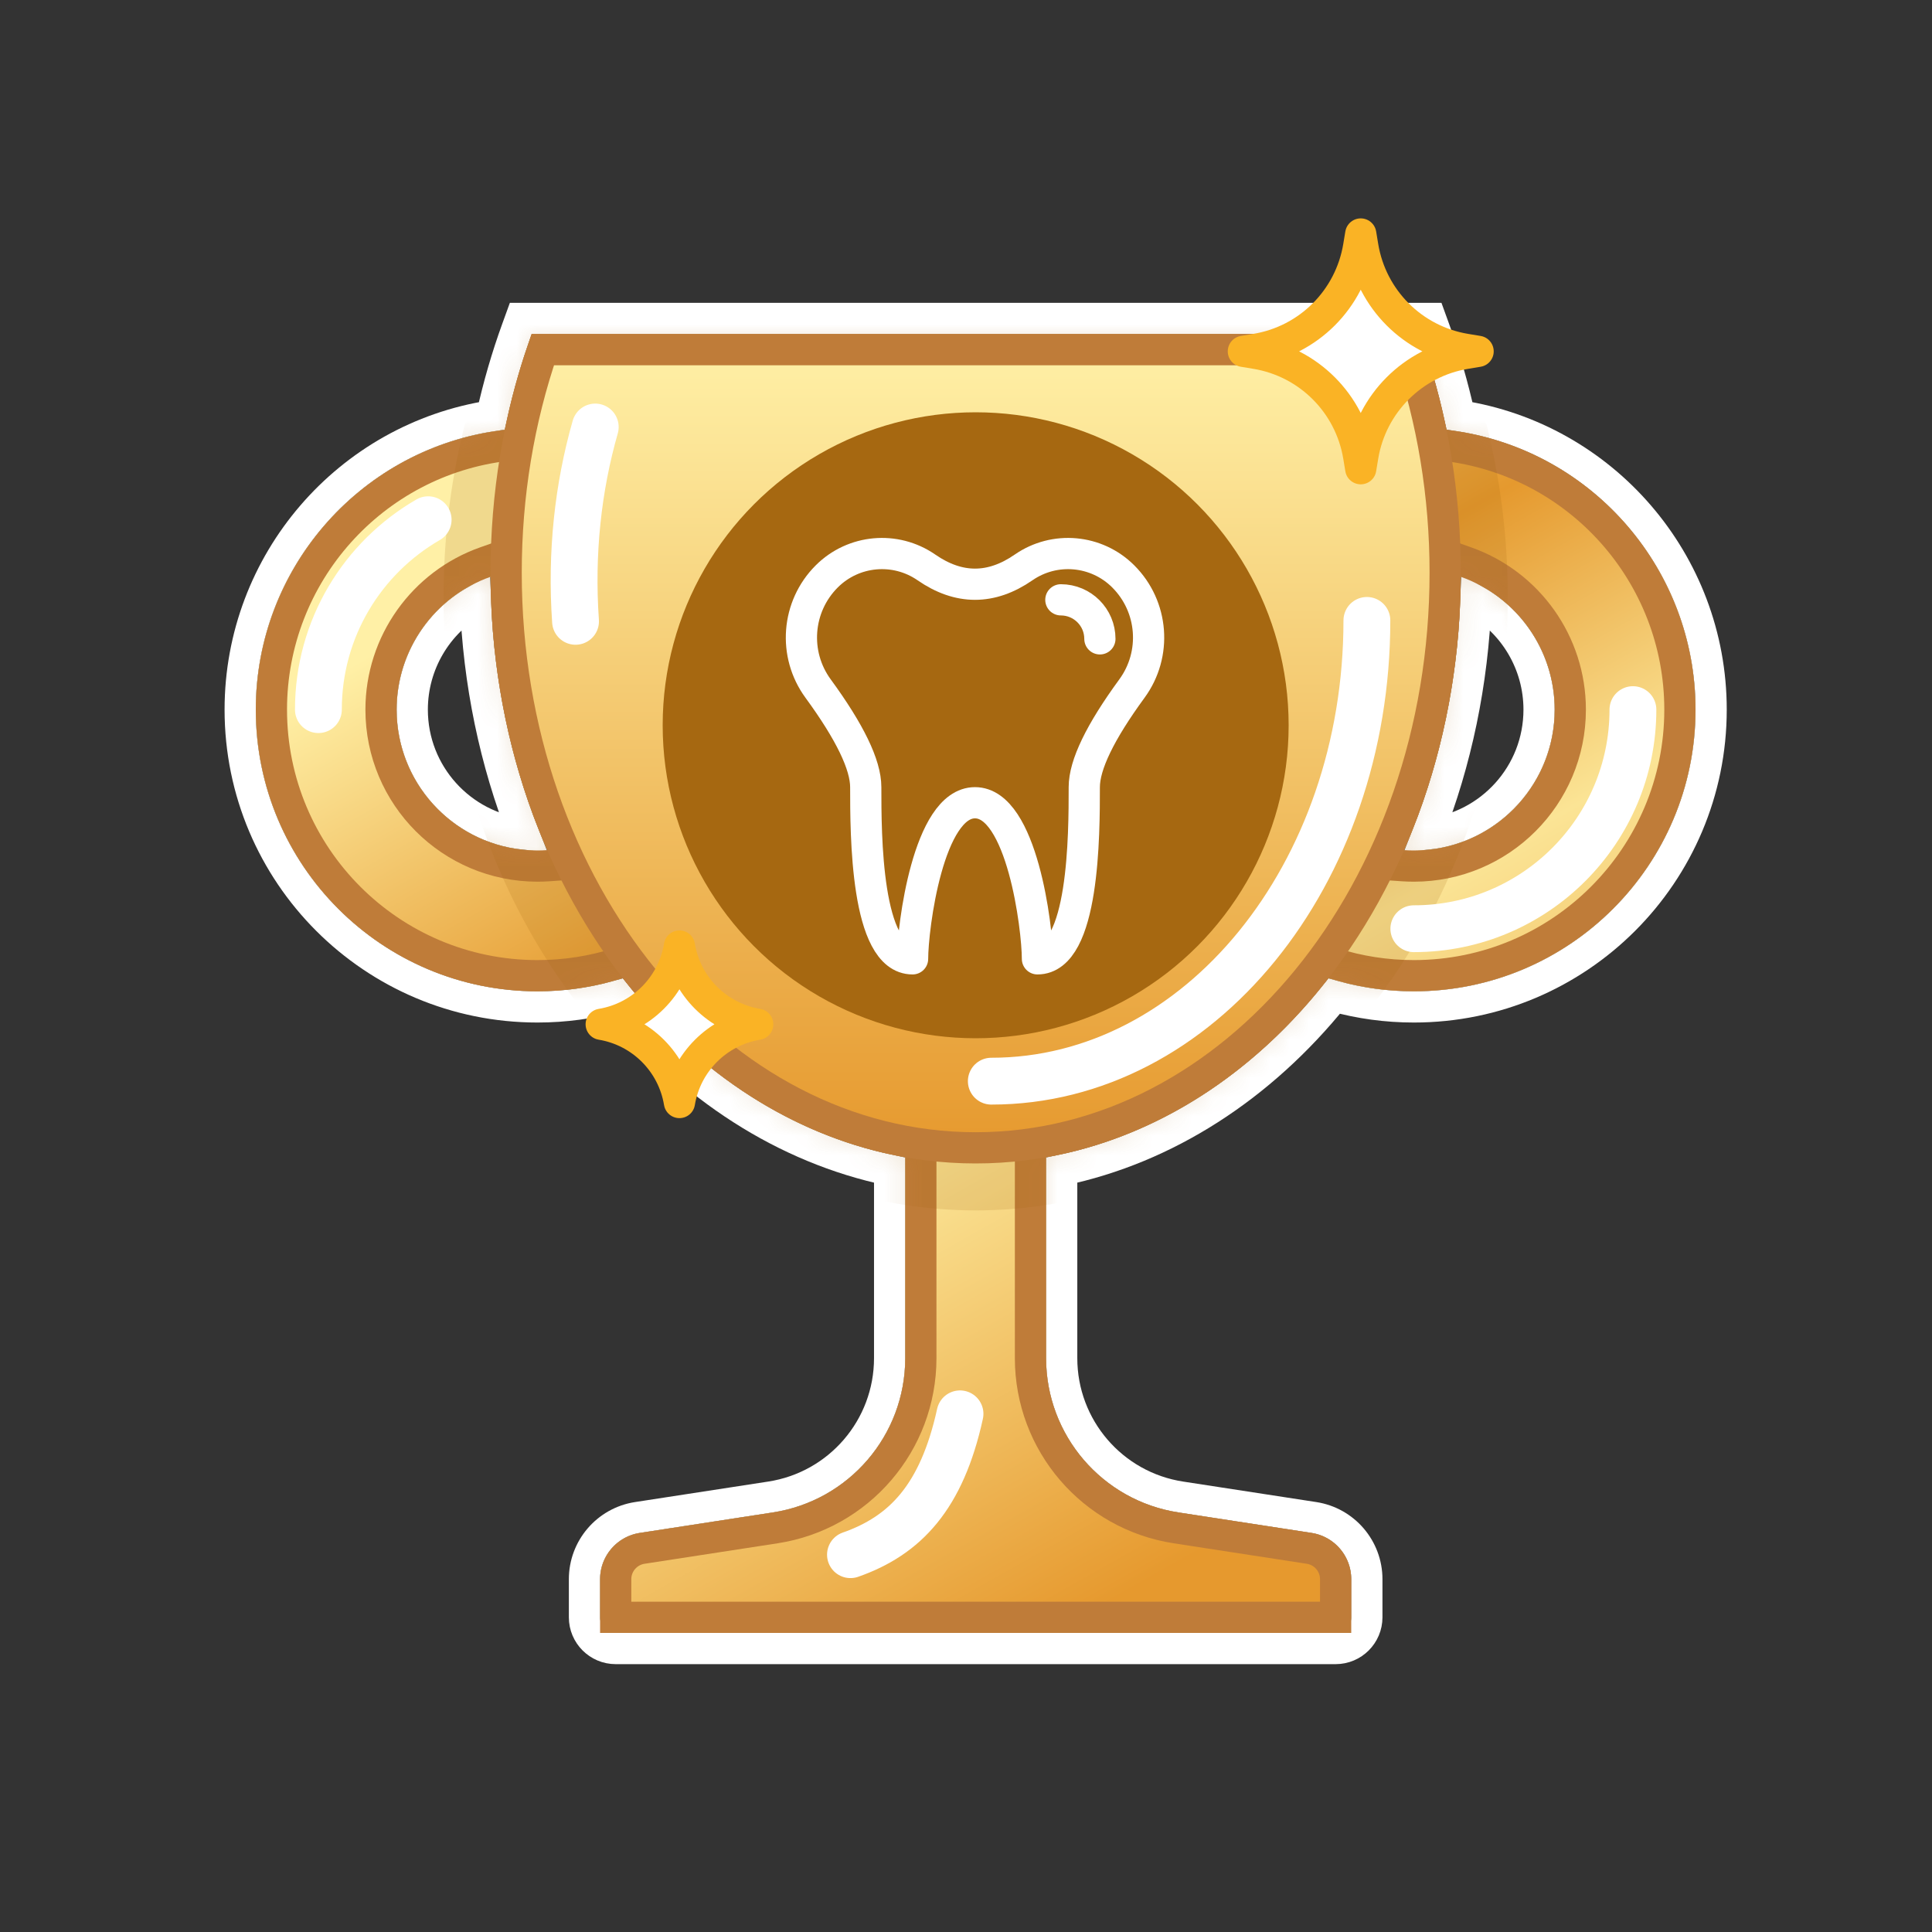 <?xml version="1.0" encoding="UTF-8"?>
<svg width="100px" height="100px" viewBox="0 0 100 100" version="1.1" xmlns="http://www.w3.org/2000/svg" xmlns:xlink="http://www.w3.org/1999/xlink">
    <rect x="0" y="0" width="100" height="100" fill="#333333" stroke="none"/>
    <!-- Generator: Sketch 50.2 (55047) - http://www.bohemiancoding.com/sketch -->
    <title>icon-milestones</title>
    <desc>Created with Sketch.</desc>
    <defs>
        <linearGradient x1="12.72%" y1="21.829%" x2="60.033%" y2="97.166%" id="linearGradient-1">
            <stop stop-color="#FFF0A6" offset="0%"></stop>
            <stop stop-color="#E5992E" offset="34.683%"></stop>
            <stop stop-color="#FBE495" offset="60.799%"></stop>
            <stop stop-color="#E6992E" offset="100%"></stop>
        </linearGradient>
        <path d="M60.237,-3.14903659e-12 C60.813,1.586 61.281,3.243 61.631,4.957 C68.886,5.795 74.52,11.96 74.52,19.44 C74.52,27.492 67.992,34.02 59.94,34.02 C58.4,34.02 56.916,33.781 55.522,33.339 C51.732,38.228 46.632,41.596 40.905,42.61 L40.905,53.009 C40.905,56.996 43.814,60.388 47.755,60.994 L54.645,62.054 C55.827,62.236 56.7,63.253 56.7,64.449 L56.7,66.422 C56.7,66.868 56.338,67.23 55.892,67.23 L18.628,67.23 C18.182,67.23 17.82,66.868 17.82,66.422 L17.82,64.449 C17.82,63.253 18.693,62.236 19.875,62.054 L26.765,60.994 C30.706,60.388 33.615,56.996 33.615,53.009 L33.615,42.61 C27.888,41.596 22.788,38.228 18.998,33.339 C17.604,33.781 16.12,34.02 14.58,34.02 C6.528,34.02 0,27.492 0,19.44 C0,11.96 5.634,5.795 12.889,4.957 C13.239,3.243 13.707,1.586 14.283,-3.23252536e-12 L60.237,-3.14770432e-12 Z M12.151,12.565 C9.319,13.565 7.29,16.266 7.29,19.44 C7.29,23.466 10.554,26.73 14.58,26.73 C14.75,26.73 14.919,26.724 15.086,26.713 C13.238,22.489 12.179,17.676 12.151,12.565 Z M59.434,26.713 C59.601,26.724 59.77,26.73 59.94,26.73 C63.966,26.73 67.23,23.466 67.23,19.44 C67.23,16.266 65.201,13.565 62.369,12.565 C62.341,17.676 61.282,22.489 59.434,26.713 Z" id="path-2"></path>
        <linearGradient x1="50%" y1="0%" x2="50%" y2="100%" id="linearGradient-4">
            <stop stop-color="#FFF0A6" offset="0%"></stop>
            <stop stop-color="#E6992E" offset="100%"></stop>
        </linearGradient>
    </defs>
    <g id="icon-milestones" stroke="none" stroke-width="1" fill="none" fill-rule="evenodd">
        <g id="iconMilestoneTooth" transform="translate(11, 9)">
            <g id="Group" transform="translate(2.24, 8.29)">
                <mask id="mask-3" fill="white">
                    <use xlink:href="#path-2"></use>
                </mask>
                <g id="Mask" fill-rule="nonzero">
                    <use fill="url(#linearGradient-1)" fill-rule="evenodd" xlink:href="#path-2"></use>
                    <path stroke="#FFFFFF" stroke-width="1.616" d="M62.303,4.232 C69.736,5.377 75.328,11.803 75.328,19.44 C75.328,27.939 68.439,34.828 59.94,34.828 C58.532,34.828 57.148,34.638 55.817,34.269 C52.029,38.973 47.111,42.146 41.713,43.277 L41.713,53.009 C41.713,56.598 44.331,59.65 47.878,60.195 L54.768,61.255 C56.344,61.498 57.508,62.854 57.508,64.449 L57.508,66.422 C57.508,67.314 56.784,68.038 55.892,68.038 L18.628,68.038 C17.736,68.038 17.012,67.314 17.012,66.422 L17.012,64.449 C17.012,62.854 18.176,61.498 19.752,61.255 L26.642,60.195 C30.189,59.65 32.807,56.598 32.807,53.009 L32.807,43.277 C27.409,42.146 22.491,38.973 18.703,34.269 C17.372,34.638 15.988,34.828 14.58,34.828 C6.081,34.828 -0.808,27.939 -0.808,19.44 C-0.808,11.803 4.784,5.377 12.217,4.232 C12.557,2.689 12.994,1.182 13.524,-0.276 L13.717,-0.808 L60.803,-0.808 L60.996,-0.276 C61.526,1.182 61.963,2.689 62.303,4.232 Z M11.369,13.807 C9.385,14.938 8.098,17.067 8.098,19.44 C8.098,22.779 10.622,25.528 13.866,25.883 C12.383,22.128 11.529,18.039 11.369,13.807 Z M60.654,25.883 C63.898,25.528 66.422,22.779 66.422,19.44 C66.422,17.067 65.135,14.938 63.151,13.807 C62.991,18.039 62.137,22.128 60.654,25.883 Z"></path>
                    <path stroke="#BF7C39" stroke-width="1.616" d="M59.666,0.808 L14.854,0.808 C14.374,2.203 13.982,3.643 13.681,5.118 L13.564,5.692 L12.982,5.76 C6.075,6.557 0.808,12.429 0.808,19.44 C0.808,27.046 6.974,33.212 14.58,33.212 C16.013,33.212 17.416,32.993 18.753,32.569 L19.291,32.398 L19.636,32.844 C23.384,37.678 28.341,40.856 33.756,41.815 L34.423,41.933 L34.423,53.009 C34.423,57.395 31.223,61.125 26.887,61.792 L19.998,62.852 C19.21,62.974 18.628,63.652 18.628,64.449 L18.628,66.422 L55.892,66.422 L55.892,64.449 C55.892,63.652 55.31,62.974 54.522,62.852 L47.633,61.792 C43.297,61.125 40.097,57.395 40.097,53.009 L40.097,41.933 L40.764,41.815 C46.179,40.856 51.136,37.678 54.884,32.844 L55.229,32.398 L55.767,32.569 C57.104,32.993 58.507,33.212 59.94,33.212 C67.546,33.212 73.712,27.046 73.712,19.44 C73.712,12.429 68.445,6.557 61.538,5.76 L60.956,5.692 L60.839,5.118 C60.538,3.643 60.146,2.203 59.666,0.808 Z M11.881,11.803 L12.952,11.425 L12.958,12.56 C12.986,17.453 13.979,22.168 15.826,26.389 L16.286,27.44 L15.141,27.519 C14.955,27.531 14.768,27.538 14.58,27.538 C10.108,27.538 6.482,23.912 6.482,19.44 C6.482,15.98 8.672,12.937 11.881,11.803 Z M58.694,26.389 C60.541,22.168 61.534,17.453 61.562,12.56 L61.568,11.425 L62.639,11.803 C65.848,12.937 68.038,15.98 68.038,19.44 C68.038,23.912 64.412,27.538 59.94,27.538 C59.752,27.538 59.565,27.531 59.379,27.519 L58.234,27.44 L58.694,26.389 Z" stroke-linejoin="square"></path>
                </g>
                <ellipse id="Oval-5" fill="#A66811" opacity="0.4" mask="url(#mask-3)" cx="37.26" cy="13.568" rx="27.54" ry="31.793"></ellipse>
            </g>
            <path d="M17.094,9.098 C15.849,12.718 15.198,16.624 15.198,20.642 C15.198,37.115 26.117,50.412 39.5,50.412 C52.883,50.412 63.802,37.115 63.802,20.642 C63.802,16.624 63.151,12.718 61.906,9.098 L17.094,9.098 Z" id="Combined-Shape" stroke="#BF7C39" stroke-width="1.616" fill="url(#linearGradient-4)" fill-rule="nonzero"></path>
            <circle id="Oval" fill="#A66811" cx="39.5" cy="28.54" r="16.2"></circle>
            <g id="Icons/iconTooth" transform="translate(26.54, 17.2)" stroke="#FFFFFF" stroke-linecap="round" stroke-linejoin="round" stroke-width="1.616">
                <path d="M12.926,15.35 C10.503,15.35 9.695,21.813 9.695,23.429 C7.271,23.429 7.271,16.966 7.271,14.542 C7.271,13.389 6.449,11.688 4.804,9.439 L4.804,9.439 C3.502,7.659 3.692,5.195 5.251,3.636 L5.251,3.636 C6.633,2.254 8.804,2.058 10.411,3.169 C11.25,3.749 12.088,4.039 12.926,4.039 C13.765,4.039 14.603,3.749 15.442,3.169 L15.442,3.169 C17.048,2.058 19.22,2.254 20.601,3.636 L20.601,3.636 C22.161,5.195 22.351,7.659 21.049,9.439 C19.404,11.688 18.582,13.389 18.582,14.542 C18.582,16.966 18.582,23.429 16.158,23.429 C16.158,21.813 15.35,15.35 12.926,15.35 Z" id="Combined-Shape"></path>
                <path d="M19.39,6.867 C19.39,5.752 18.485,4.847 17.37,4.847" id="Oval"></path>
            </g>
            <path d="M59.75,23.112 C59.75,36.283 51.046,46.961 40.31,46.961" id="Path" stroke="#FFFFFF" stroke-width="2.424" style="mix-blend-mode: soft-light;" stroke-linecap="round" stroke-linejoin="round"></path>
            <path d="M18.44,23.112 C18.44,19.567 19.054,16.196 20.16,13.15" id="Path" stroke="#FFFFFF" stroke-width="2.424" stroke-linecap="round" stroke-linejoin="round" transform="translate(19.3, 18.131) rotate(-4) translate(-19.3, -18.131) "></path>
            <path d="M5.48,27.73 C5.48,23.528 7.765,19.86 11.161,17.901" id="Oval-2" stroke="#FFFFFF" stroke-width="2.424" stroke-linecap="round" stroke-linejoin="round"></path>
            <path d="M73.52,27.73 C73.52,33.993 68.443,39.07 62.18,39.07" id="Oval-2" stroke="#FFFFFF" stroke-width="2.424" stroke-linecap="round" stroke-linejoin="round"></path>
            <path d="M33.02,71.47 C35.855,70.476 37.745,68.488 38.69,64.18" id="Oval-19" stroke="#FFFFFF" stroke-width="2.424" style="mix-blend-mode: soft-light;" stroke-linecap="round" stroke-linejoin="round"></path>
            <path d="M55.665,13.103 L55.136,13.482 L55.515,12.953 C57.13,10.701 57.13,7.671 55.515,5.42 L55.136,4.891 L55.665,5.27 C57.916,6.885 60.946,6.885 63.198,5.27 L63.727,4.891 L63.348,5.42 C61.733,7.671 61.733,10.701 63.348,12.953 L63.727,13.482 L63.198,13.103 C60.946,11.488 57.916,11.488 55.665,13.103 Z" id="Star" stroke="#FAB325" stroke-width="1.616" fill="#FFFFFF" stroke-linecap="round" stroke-linejoin="round" transform="translate(59.431, 9.186) rotate(-45) translate(-59.431, -9.186) "></path>
            <path d="M21.304,46.88 L21.304,46.88 C22.531,45.168 22.531,42.864 21.304,41.153 L21.304,41.153 C23.016,42.38 25.32,42.38 27.031,41.153 L27.031,41.153 C25.804,42.864 25.804,45.168 27.031,46.88 L27.031,46.88 C25.32,45.652 23.016,45.652 21.304,46.88 Z" id="Star" stroke="#FAB325" stroke-width="1.616" fill="#FFFFFF" stroke-linecap="round" stroke-linejoin="round" transform="translate(24.168, 44.016) rotate(-45) translate(-24.168, -44.016) "></path>
        </g>
    </g>
</svg>